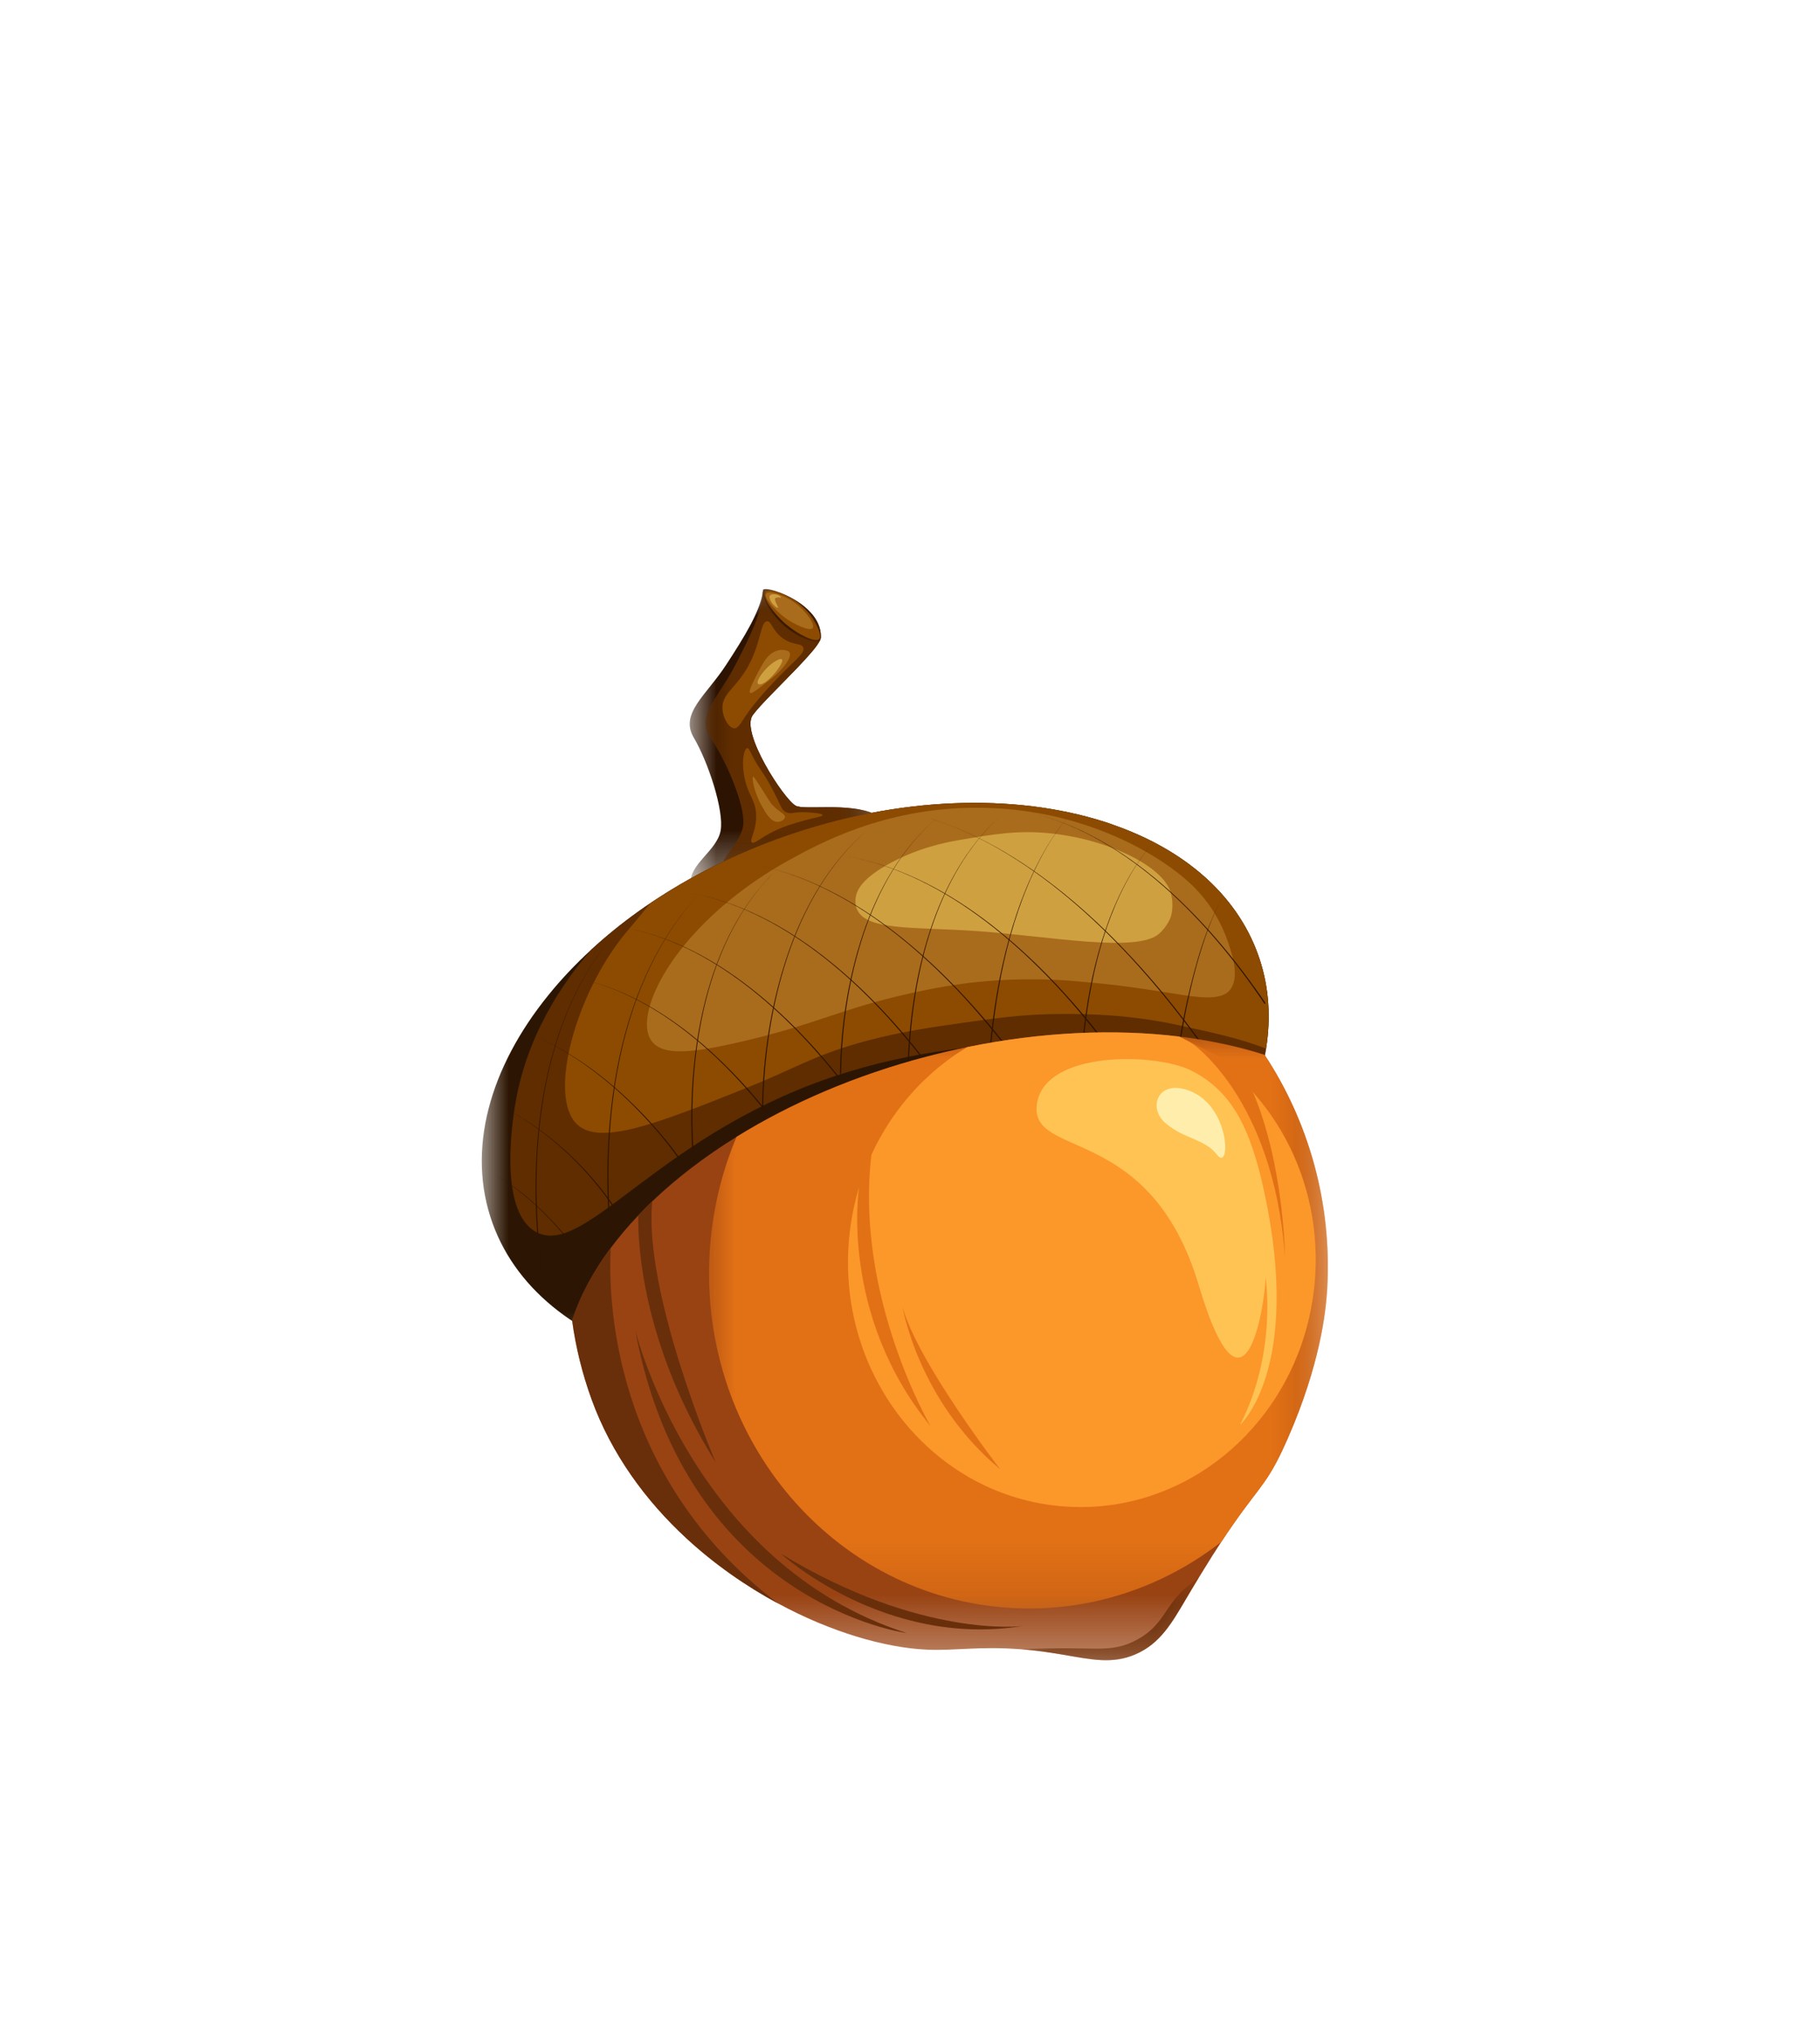 <?xml version="1.0" encoding="UTF-8"?>
<svg width="34px" height="38px" viewBox="0 0 34 38" version="1.1" xmlns="http://www.w3.org/2000/svg" xmlns:xlink="http://www.w3.org/1999/xlink">
    <title>编组</title>
    <defs>
        <filter x="-75.9%" y="-60.0%" width="251.8%" height="220.0%" filterUnits="objectBoundingBox" id="filter-1">
            <feOffset dx="0" dy="2" in="SourceAlpha" result="shadowOffsetOuter1"></feOffset>
            <feGaussianBlur stdDeviation="2" in="shadowOffsetOuter1" result="shadowBlurOuter1"></feGaussianBlur>
            <feColorMatrix values="0 0 0 0 0.867   0 0 0 0 0.545   0 0 0 0 0.62  0 0 0 1 0" type="matrix" in="shadowBlurOuter1" result="shadowMatrixOuter1"></feColorMatrix>
            <feMerge>
                <feMergeNode in="shadowMatrixOuter1"></feMergeNode>
                <feMergeNode in="SourceGraphic"></feMergeNode>
            </feMerge>
        </filter>
        <polygon id="path-2" points="0 2.53229129e-15 3.564 2.53229129e-15 3.564 5.556 0 5.556"></polygon>
        <polygon id="path-4" points="-1.26614565e-15 0 3.161 0 3.161 5.432 -1.26614565e-15 5.432"></polygon>
        <polygon id="path-6" points="-6.33072823e-16 2.53229129e-15 1.085 2.53229129e-15 1.085 0.983 -6.33072823e-16 0.983"></polygon>
        <polygon id="path-8" points="0 0 14.701 0 14.701 10.678 0 10.678"></polygon>
        <polygon id="path-10" points="0 0 14.119 0 14.119 11.723 0 11.723"></polygon>
        <polygon id="path-12" points="0 0 11.561 0 11.561 10.758 0 10.758"></polygon>
        <polygon id="path-14" points="0 1.26614565e-15 3.325 1.26614565e-15 3.325 1.552 0 1.552"></polygon>
    </defs>
    <g id="页面-1" stroke="none" stroke-width="1" fill="none" fill-rule="evenodd">
        <g id="harwell-launchpad" transform="translate(-473, -1598)">
            <g id="编组" filter="url(#filter-1)" transform="translate(482, 1607)">
                <g transform="translate(3.885, 0)">
                    <mask id="mask-3" fill="white">
                        <use xlink:href="#path-2"></use>
                    </mask>
                    <g id="Clip-2"></g>
                    <path d="M0.851,5.326 C0.749,5.354 0.652,5.381 0.564,5.406 L0.563,5.406 C0.232,5.498 0.011,5.556 0.011,5.556 L0.016,5.49 C-0.002,5.13 0.508,4.884 0.577,4.511 C0.645,4.138 0.343,3.225 0.075,2.773 C-0.192,2.321 0.312,1.981 0.681,1.413 C1.029,0.88 1.298,0.437 1.36,0.084 C1.362,0.076 1.363,0.066 1.364,0.057 L1.365,0.055 C1.365,0.054 1.365,0.053 1.365,0.052 C1.366,0.047 1.367,0.042 1.367,0.037 C1.367,0.036 1.367,0.036 1.368,0.035 L1.368,0.031 C1.368,0.027 1.369,0.023 1.369,0.019 C1.369,0.015 1.371,0.013 1.373,0.011 C1.374,0.01 1.375,0.009 1.376,0.009 C1.423,-0.027 1.717,0.048 1.985,0.216 C1.987,0.216 1.987,0.217 1.989,0.218 C1.99,0.219 1.991,0.219 1.992,0.219 C2.187,0.343 2.368,0.516 2.428,0.731 C2.444,0.787 2.451,0.846 2.449,0.908 C2.448,0.924 2.441,0.944 2.428,0.969 C2.374,1.075 2.216,1.254 2.027,1.451 C2.025,1.452 2.025,1.453 2.024,1.455 C1.708,1.786 1.31,2.17 1.177,2.354 C0.944,2.675 1.758,3.921 1.978,4.044 C2.141,4.135 2.985,3.978 3.458,4.202 C3.483,4.213 3.506,4.225 3.528,4.239 C3.846,4.434 1.989,5.003 0.851,5.326" id="Fill-1" fill="#2D1301" mask="url(#mask-3)"></path>
                </g>
                <g transform="translate(4.182, 0)">
                    <mask id="mask-5" fill="white">
                        <use xlink:href="#path-4"></use>
                    </mask>
                    <g id="Clip-4"></g>
                    <path d="M3.161,4.202 C2.547,4.56 1.156,5.098 0.554,5.326 C0.376,5.393 0.267,5.432 0.267,5.432 L0.267,5.406 L0.266,5.406 L0.266,5.37 C0.218,5.029 0.672,4.753 0.704,4.393 C0.737,4.033 0.379,3.191 0.093,2.784 C-0.194,2.378 0.246,2.012 0.542,1.442 C0.832,0.886 1.051,0.428 1.063,0.084 C1.064,0.076 1.064,0.069 1.064,0.061 C1.064,0.058 1.065,0.055 1.065,0.055 C1.066,0.052 1.067,0.047 1.069,0.041 C1.069,0.039 1.07,0.038 1.07,0.037 C1.07,0.036 1.07,0.036 1.071,0.035 C1.071,0.033 1.072,0.03 1.072,0.028 C1.072,0.025 1.073,0.024 1.073,0.022 C1.074,0.019 1.075,0.015 1.076,0.011 C1.077,0.01 1.078,0.009 1.079,0.009 C1.126,-0.027 1.42,0.048 1.688,0.216 C1.69,0.216 1.69,0.217 1.692,0.218 C1.693,0.219 1.694,0.219 1.695,0.219 C1.89,0.343 2.071,0.516 2.131,0.731 C2.147,0.787 2.154,0.846 2.152,0.908 C2.151,0.924 2.144,0.944 2.131,0.969 C2.077,1.075 1.918,1.254 1.73,1.451 C1.728,1.452 1.728,1.453 1.727,1.455 C1.411,1.786 1.013,2.17 0.88,2.354 C0.647,2.675 1.461,3.921 1.681,4.044 C1.843,4.135 2.688,3.978 3.161,4.202" id="Fill-3" fill="#602D00" mask="url(#mask-5)"></path>
                </g>
                <path d="M5.331,0.601 C5.211,0.605 5.221,0.958 5.012,1.374 C4.768,1.857 4.471,1.942 4.498,2.251 C4.512,2.422 4.619,2.595 4.719,2.599 C4.812,2.603 4.853,2.448 5.068,2.178 C5.142,2.085 5.236,1.973 5.362,1.835 C5.805,1.349 6.052,1.205 6.005,1.089 C5.971,1.003 5.827,1.059 5.632,0.924 C5.424,0.78 5.417,0.599 5.331,0.601" id="Fill-5" fill="#8C4B01"></path>
                <path d="M5.051,3.104 C5.004,3.012 4.984,2.968 4.964,2.969 C4.874,2.972 4.817,3.423 5.011,3.828 C5.112,4.04 5.13,4.112 5.125,4.287 C5.117,4.538 4.994,4.69 5.046,4.73 C5.093,4.767 5.203,4.641 5.477,4.512 C5.676,4.417 5.873,4.363 6.021,4.322 C6.243,4.261 6.369,4.246 6.367,4.22 C6.365,4.187 6.17,4.171 6.061,4.167 C5.823,4.158 5.793,4.203 5.705,4.174 C5.59,4.136 5.6,4.045 5.388,3.661 C5.213,3.346 5.197,3.388 5.051,3.104" id="Fill-7" fill="#8C4B01"></path>
                <path d="M5.244,1.404 C5.406,1.112 5.608,1.114 5.718,1.155 C5.829,1.196 5.709,1.44 5.384,1.692 C5.014,1.977 4.823,2.165 5.244,1.404" id="Fill-9" fill="#A96B1C"></path>
                <path d="M5.221,3.715 C5.088,3.508 5.078,3.5 5.071,3.502 C5.037,3.514 5.09,3.807 5.242,4.07 C5.311,4.19 5.403,4.349 5.528,4.347 C5.588,4.345 5.657,4.308 5.664,4.261 C5.674,4.197 5.56,4.17 5.431,4.032 C5.39,3.989 5.393,3.983 5.221,3.715" id="Fill-11" fill="#A96B1C"></path>
                <path d="M5.475,1.352 C5.278,1.471 5.034,1.813 5.217,1.776 C5.4,1.74 5.837,1.134 5.475,1.352" id="Fill-13" fill="#CEA040"></path>
                <g transform="translate(5.25, 0)">
                    <mask id="mask-7" fill="white">
                        <use xlink:href="#path-6"></use>
                    </mask>
                    <g id="Clip-16"></g>
                    <path d="M1.084,0.908 C1.083,0.924 1.077,0.944 1.064,0.969 C0.948,1.03 0.621,0.878 0.394,0.678 C0.177,0.486 -0.006,0.202 0,0.057 L0,0.055 C0.001,0.05 0.001,0.045 0.002,0.041 C0.002,0.039 0.003,0.038 0.003,0.037 C0.003,0.035 0.003,0.033 0.004,0.031 C0.004,0.029 0.004,0.029 0.005,0.028 C0.005,0.025 0.005,0.024 0.006,0.022 C0.008,0.018 0.009,0.013 0.012,0.009 C0.059,-0.027 0.352,0.048 0.621,0.216 C0.622,0.216 0.623,0.217 0.624,0.218 C0.626,0.219 0.626,0.219 0.628,0.219 C0.823,0.343 1.004,0.516 1.064,0.731 C1.08,0.787 1.087,0.846 1.084,0.908" id="Fill-15" fill="#2D1301" mask="url(#mask-7)"></path>
                </g>
                <path d="M6.305,0.93 C6.232,1.006 5.906,0.847 5.676,0.65 C5.444,0.451 5.227,0.137 5.298,0.051 C5.365,-0.03 5.677,0.104 5.836,0.205 C5.958,0.283 6.048,0.38 6.064,0.397 C6.128,0.467 6.168,0.527 6.175,0.539 C6.226,0.617 6.369,0.864 6.305,0.93" id="Fill-17" fill="#8C4B01"></path>
                <path d="M6.181,0.728 C6.127,0.794 5.845,0.667 5.655,0.527 C5.465,0.387 5.263,0.154 5.311,0.085 C5.359,0.017 5.654,0.109 5.864,0.267 C6.066,0.419 6.233,0.664 6.181,0.728" id="Fill-19" fill="#A96B1C"></path>
                <path d="M5.561,0.124 C5.501,0.087 5.402,0.085 5.378,0.128 C5.367,0.15 5.378,0.176 5.39,0.205 C5.429,0.298 5.523,0.36 5.535,0.348 C5.537,0.346 5.537,0.34 5.533,0.332 C5.513,0.287 5.459,0.197 5.486,0.168 C5.49,0.164 5.497,0.162 5.511,0.159 C5.557,0.149 5.588,0.164 5.592,0.157 C5.595,0.152 5.58,0.136 5.561,0.124" id="Fill-21" fill="#CEA040"></path>
                <g transform="translate(0, 3.991)">
                    <mask id="mask-9" fill="white">
                        <use xlink:href="#path-8"></use>
                    </mask>
                    <g id="Clip-24"></g>
                    <path d="M14.669,4.469 C14.664,4.51 14.659,4.549 14.652,4.589 C14.652,4.591 14.651,4.594 14.651,4.596 C14.645,4.637 14.637,4.678 14.629,4.719 C14.22,6.836 12.082,8.985 9.056,10.048 C5.107,11.437 1.144,10.453 0.202,7.852 C-0.292,6.487 0.145,4.947 1.244,3.591 C1.481,3.297 1.75,3.013 2.047,2.74 C2.314,2.495 2.604,2.259 2.916,2.035 C2.992,1.981 3.07,1.927 3.148,1.875 C3.883,1.38 4.723,0.954 5.646,0.63 C7.795,-0.126 9.949,-0.179 11.617,0.349 C11.647,0.358 11.679,0.369 11.712,0.38 C11.742,0.391 11.773,0.402 11.805,0.414 C13.107,0.87 14.089,1.694 14.499,2.825 C14.691,3.355 14.742,3.91 14.669,4.469" id="Fill-23" fill="#2C1603" mask="url(#mask-9)"></path>
                </g>
                <path d="M14.669,8.461 C14.663,8.503 14.658,8.545 14.651,8.587 C14.645,8.629 14.637,8.669 14.629,8.711 C13.994,8.863 12.726,8.368 10.369,8.462 C9.797,8.485 8.361,8.55 6.848,9.013 C3.343,10.083 1.945,12.51 1.014,12.003 C0.273,11.599 0.6,9.752 0.643,9.519 C0.733,9.032 0.893,8.569 1.109,8.132 C1.354,7.63 1.673,7.162 2.047,6.732 C2.314,6.486 2.604,6.25 2.916,6.026 C3.704,5.463 4.624,4.98 5.646,4.621 C7.795,3.865 9.949,3.812 11.617,4.341 C11.647,4.35 11.679,4.36 11.712,4.372 C11.741,4.382 11.773,4.393 11.805,4.405 C13.108,4.862 14.089,5.685 14.499,6.817 C14.691,7.346 14.742,7.901 14.669,8.461" id="Fill-25" fill="#602D00"></path>
                <path d="M14.669,8.461 C14.664,8.501 14.659,8.54 14.652,8.58 C14.174,8.394 13.689,8.289 13.015,8.142 C12.071,7.938 11.307,7.934 10.878,7.933 C10.128,7.933 9.573,8.014 8.901,8.111 C8.423,8.178 7.854,8.26 7.205,8.431 C6.224,8.69 5.895,8.935 4.954,9.31 C3.326,9.961 2.217,10.404 1.782,9.996 C1.229,9.478 1.746,7.559 2.693,6.415 C2.783,6.305 2.971,6.089 3.148,5.866 C3.883,5.371 4.723,4.945 5.646,4.621 C7.795,3.865 9.949,3.812 11.617,4.341 C11.647,4.35 11.679,4.36 11.712,4.372 C11.742,4.382 11.773,4.393 11.805,4.405 C13.107,4.862 14.089,5.685 14.499,6.817 C14.691,7.346 14.742,7.901 14.669,8.461" id="Fill-27" fill="#8C4B01"></path>
                <path d="M13.96,7.504 C13.833,7.638 13.57,7.656 13.062,7.574 C11.914,7.388 11.607,7.367 11.038,7.317 C10.861,7.302 10.173,7.247 9.292,7.333 C9.102,7.352 8.689,7.398 8.054,7.537 C6.71,7.83 6.288,8.119 4.819,8.458 C3.908,8.668 3.39,8.714 3.18,8.448 C3.132,8.386 3.069,8.27 3.089,8.043 C3.159,7.27 4.082,5.982 5.72,5.072 C6.31,4.745 7.514,4.091 9.207,4.082 C11.168,4.071 12.637,4.929 13.253,5.513 C13.366,5.619 13.711,5.964 13.912,6.51 C14.001,6.753 14.189,7.263 13.96,7.504" id="Fill-29" fill="#A96B1C"></path>
                <path d="M12.874,6.115 C12.874,6.115 12.816,6.292 12.652,6.436 C12.241,6.797 10.611,6.482 9.253,6.386 C8.079,6.303 7.164,6.387 7.003,5.965 C6.99,5.931 6.976,5.864 6.982,5.786 C6.994,5.638 7.086,5.41 7.637,5.113 C8.174,4.825 8.666,4.73 8.902,4.689 C9.567,4.574 10.024,4.496 10.644,4.563 C11.733,4.681 12.726,5.184 12.867,5.656 C12.943,5.908 12.874,6.115 12.874,6.115" id="Fill-31" fill="#CEA040"></path>
                <path d="M1.117,12.83 C0.857,10.862 0.998,8.558 2.142,6.873 C2.252,6.714 2.372,6.561 2.499,6.415 C2.372,6.561 2.253,6.714 2.144,6.874 C1.024,8.535 0.878,10.786 1.125,12.725 C1.125,12.725 1.133,12.777 1.133,12.777 L1.136,12.803 L1.138,12.817 L1.139,12.823 C1.139,12.826 1.139,12.829 1.139,12.832 L1.117,12.83 Z" id="Fill-33" fill="#2D1301"></path>
                <path d="M2.385,11.965 C2.234,9.984 2.504,7.691 3.739,6.072 C3.858,5.919 3.986,5.773 4.121,5.635 C3.986,5.773 3.859,5.92 3.741,6.073 C2.531,7.67 2.26,9.91 2.399,11.86 C2.399,11.86 2.403,11.913 2.403,11.913 L2.405,11.939 L2.406,11.952 L2.407,11.959 C2.407,11.961 2.407,11.965 2.407,11.967 L2.385,11.965 Z" id="Fill-35" fill="#2D1301"></path>
                <path d="M3.948,10.703 C3.872,9.749 3.922,8.782 4.135,7.848 C4.349,6.92 4.749,6.008 5.426,5.323 C4.752,6.011 4.356,6.922 4.146,7.851 C3.944,8.755 3.894,9.691 3.964,10.614 L3.967,10.658 L3.969,10.681 L3.97,10.692 L3.97,10.698 C3.971,10.7 3.97,10.703 3.97,10.705 L3.948,10.703 Z" id="Fill-37" fill="#2D1301"></path>
                <path d="M5.235,9.696 C5.251,8.739 5.395,7.781 5.698,6.872 C6.001,5.968 6.488,5.099 7.227,4.482 C6.491,5.102 6.008,5.971 5.708,6.875 C5.419,7.756 5.278,8.683 5.258,9.609 L5.258,9.654 L5.257,9.676 L5.257,9.687 L5.257,9.693 C5.257,9.695 5.257,9.698 5.256,9.701 L5.235,9.696 Z" id="Fill-39" fill="#2D1301"></path>
                <path d="M6.691,9.051 C6.706,8.171 6.839,7.289 7.117,6.452 C7.396,5.621 7.845,4.822 8.525,4.253 C7.847,4.824 7.403,5.624 7.128,6.456 C6.862,7.266 6.733,8.119 6.714,8.971 L6.714,9.012 L6.713,9.033 L6.713,9.043 L6.713,9.049 C6.713,9.05 6.713,9.053 6.712,9.056 L6.691,9.051 Z" id="Fill-41" fill="#2D1301"></path>
                <path d="M7.957,8.849 C8.02,7.241 8.443,5.368 9.677,4.249 C8.466,5.358 8.049,7.188 7.982,8.773 C7.982,8.773 7.981,8.812 7.981,8.812 L7.98,8.832 L7.98,8.842 L7.979,8.847 C7.979,8.849 7.979,8.851 7.979,8.854 L7.957,8.849 Z" id="Fill-43" fill="#2D1301"></path>
                <path d="M9.492,8.55 C9.612,7.247 9.931,5.797 10.636,4.682 C10.742,4.52 10.857,4.364 10.984,4.217 C10.858,4.364 10.744,4.521 10.638,4.683 C9.959,5.772 9.654,7.143 9.527,8.408 C9.527,8.408 9.52,8.481 9.52,8.481 L9.517,8.517 C9.516,8.529 9.515,8.54 9.514,8.555 L9.492,8.55 Z" id="Fill-45" fill="#2D1301"></path>
                <path d="M11.211,8.568 C11.31,7.413 11.592,6.129 12.23,5.147 C12.325,5.005 12.43,4.868 12.543,4.74 C12.43,4.869 12.327,5.006 12.232,5.149 C11.618,6.107 11.349,7.321 11.243,8.443 L11.238,8.507 L11.236,8.539 C11.235,8.55 11.234,8.56 11.233,8.573 L11.211,8.568 Z" id="Fill-47" fill="#2D1301"></path>
                <path d="M13.044,8.374 C13.082,8.145 13.126,7.915 13.176,7.689 C13.332,7.011 13.518,6.328 13.856,5.716 C13.632,6.124 13.483,6.568 13.357,7.015 C13.242,7.435 13.15,7.862 13.08,8.292 L13.065,8.379 L13.044,8.374 Z" id="Fill-49" fill="#2D1301"></path>
                <path d="M14.62,7.739 C13.602,6.223 12.085,4.619 10.257,4.174 C12.048,4.607 13.508,6.111 14.536,7.576 C14.536,7.576 14.636,7.724 14.636,7.724 C14.64,7.729 14.641,7.737 14.634,7.741 C14.629,7.744 14.623,7.743 14.62,7.739" id="Fill-51" fill="#2D1301"></path>
                <path d="M13.486,8.569 C12.323,6.926 10.673,5.173 8.773,4.422 C8.641,4.372 8.507,4.326 8.372,4.285 C8.507,4.325 8.641,4.371 8.773,4.421 C10.629,5.15 12.217,6.798 13.379,8.382 C13.379,8.382 13.502,8.553 13.502,8.553 L13.503,8.555 C13.507,8.56 13.506,8.567 13.501,8.571 C13.496,8.574 13.489,8.573 13.486,8.569" id="Fill-53" fill="#2D1301"></path>
                <path d="M11.497,8.304 C10.352,6.834 8.694,5.31 6.802,4.986 C8.655,5.3 10.249,6.727 11.4,8.144 C11.4,8.144 11.512,8.287 11.512,8.287 L11.519,8.296 L11.505,8.312 L11.497,8.304 Z" id="Fill-55" fill="#2D1301"></path>
                <path d="M9.728,8.473 C8.573,6.99 6.899,5.451 4.989,5.124 C6.859,5.442 8.468,6.882 9.63,8.312 C9.63,8.312 9.743,8.457 9.743,8.457 C9.748,8.461 9.749,8.47 9.743,8.474 C9.739,8.478 9.732,8.477 9.728,8.473" id="Fill-57" fill="#2D1301"></path>
                <path d="M8.244,8.786 C7.163,7.377 5.593,5.935 3.78,5.655 C5.554,5.926 7.066,7.275 8.153,8.633 C8.153,8.633 8.259,8.769 8.259,8.769 L8.244,8.786 Z" id="Fill-59" fill="#2D1301"></path>
                <path d="M6.724,9.206 C5.727,7.927 4.288,6.602 2.64,6.319 C4.253,6.592 5.64,7.833 6.641,9.066 C6.641,9.066 6.739,9.19 6.739,9.19 L6.724,9.206 Z" id="Fill-61" fill="#2D1301"></path>
                <path d="M5.375,9.851 C4.576,8.823 3.516,7.83 2.267,7.398 C2.086,7.339 1.9,7.292 1.712,7.259 C1.9,7.292 2.086,7.337 2.268,7.396 C3.484,7.811 4.504,8.74 5.303,9.723 C5.303,9.723 5.39,9.835 5.39,9.835 L5.375,9.851 Z" id="Fill-63" fill="#2D1301"></path>
                <path d="M2.09,12.771 C1.606,12.099 0.969,11.336 0.236,10.935 C0.819,11.246 1.282,11.738 1.705,12.237 C1.846,12.406 1.981,12.579 2.108,12.759 L2.09,12.771 Z" id="Fill-65" fill="#2D1301"></path>
                <path d="M2.602,11.777 C2.406,11.432 2.157,11.116 1.888,10.824 C1.436,10.338 0.902,9.927 0.309,9.626 C0.547,9.745 0.776,9.881 0.995,10.033 C1.431,10.338 1.824,10.703 2.163,11.114 C2.331,11.32 2.489,11.535 2.622,11.767 C2.622,11.767 2.602,11.777 2.602,11.777" id="Fill-67" fill="#2D1301"></path>
                <path d="M3.72,10.697 C3.453,10.309 3.142,9.951 2.808,9.62 C2.304,9.126 1.732,8.692 1.091,8.39 C1.031,8.36 0.938,8.322 0.876,8.295 C0.939,8.322 1.031,8.36 1.092,8.389 C1.878,8.754 2.562,9.314 3.146,9.949 C3.358,10.182 3.559,10.425 3.738,10.685 L3.72,10.697 Z" id="Fill-69" fill="#2D1301"></path>
                <g transform="translate(1.687, 8.277)">
                    <mask id="mask-11" fill="white">
                        <use xlink:href="#path-10"></use>
                    </mask>
                    <g id="Clip-72"></g>
                    <path d="M14.108,4.778 C14.106,4.802 14.105,4.831 14.102,4.865 C14.077,5.203 13.984,6.181 13.371,7.578 C13.335,7.66 13.301,7.735 13.269,7.803 C12.932,8.515 12.783,8.519 12.129,9.513 C12.02,9.678 11.898,9.872 11.758,10.101 C11.744,10.124 11.729,10.148 11.715,10.171 C11.64,10.294 11.56,10.426 11.475,10.57 C11.206,11.024 10.988,11.416 10.519,11.616 C10.088,11.8 9.707,11.711 9.164,11.619 C9.094,11.607 9.021,11.596 8.946,11.584 C8.743,11.553 8.559,11.533 8.39,11.519 L8.382,11.519 C7.607,11.458 7.151,11.55 6.627,11.526 C5.845,11.491 4.839,11.199 3.849,10.664 C3.254,10.343 2.664,9.935 2.131,9.442 C1.376,8.744 0.737,7.877 0.364,6.851 C0.193,6.379 0.069,5.886 0,5.376 C0.15,4.92 0.394,4.465 0.722,4.026 C0.876,3.82 1.047,3.617 1.236,3.419 C1.32,3.33 1.407,3.242 1.498,3.155 C1.947,2.726 2.476,2.32 3.072,1.951 C4.089,1.321 5.301,0.798 6.642,0.448 C6.889,0.384 7.136,0.326 7.382,0.276 C8.783,-0.012 10.138,-0.068 11.34,0.078 C11.91,0.148 12.446,0.263 12.937,0.42 C13.755,1.662 14.197,3.174 14.108,4.778" id="Fill-71" fill="#994313" mask="url(#mask-11)"></path>
                </g>
                <g transform="translate(4.246, 8.277)">
                    <mask id="mask-13" fill="white">
                        <use xlink:href="#path-12"></use>
                    </mask>
                    <g id="Clip-74"></g>
                    <path d="M11.549,4.778 C11.548,4.802 11.546,4.831 11.544,4.865 C11.519,5.203 11.426,6.181 10.813,7.578 C10.777,7.66 10.742,7.735 10.71,7.803 C10.374,8.515 10.225,8.519 9.57,9.513 C8.481,10.361 7.114,10.83 5.657,10.749 C2.345,10.563 -0.183,7.602 0.01,4.133 C0.054,3.358 0.229,2.623 0.514,1.951 C1.53,1.321 2.742,0.798 4.083,0.448 C4.331,0.384 4.578,0.326 4.823,0.276 C6.225,-0.012 7.58,-0.068 8.782,0.078 C9.352,0.148 9.888,0.263 10.378,0.42 C11.197,1.662 11.639,3.174 11.549,4.778" id="Fill-73" fill="#E27115" mask="url(#mask-13)"></path>
                </g>
                <path d="M15.572,12.789 C15.43,15.324 13.363,17.269 10.954,17.134 C8.546,17 6.708,14.837 6.849,12.302 C6.94,10.682 7.818,9.302 9.069,8.552 C10.471,8.265 11.825,8.208 13.028,8.355 C14.619,9.11 15.681,10.84 15.572,12.789" id="Fill-75" fill="#FC972A"></path>
                <path d="M13.265,8.995 C12.599,8.652 10.494,8.608 10.369,9.628 C10.245,10.649 12.485,9.962 13.392,12.992 C14.298,16.022 14.663,13.068 14.641,12.836 C14.641,12.836 14.867,14.241 14.166,15.606 C14.166,15.606 15.331,14.562 14.619,11.261 C14.359,10.06 14.016,9.381 13.265,8.995" id="Fill-77" fill="#FFC353"></path>
                <path d="M13.271,9.389 C12.655,9.112 12.419,9.666 12.772,9.97 C13.125,10.275 13.497,10.255 13.74,10.566 C13.983,10.878 13.993,9.714 13.271,9.389" id="Fill-79" fill="#FFEEAB"></path>
                <path d="M7.048,11.172 C7.048,11.172 6.675,13.542 8.383,15.628 C8.383,15.628 6.965,13.207 7.279,10.564 L7.302,10.152 L7.052,10.91 L7.048,11.172 Z" id="Fill-81" fill="#E27115"></path>
                <path d="M7.862,13.406 C7.862,13.406 8.149,15.155 9.682,16.432 C9.682,16.432 8.135,14.423 7.862,13.406" id="Fill-83" fill="#E27115"></path>
                <path d="M13.25,8.469 C13.25,8.469 14.785,9.477 15.005,12.465 C15.005,12.465 14.987,10.749 14.407,9.394 L14.094,8.883 L13.25,8.469 Z" id="Fill-85" fill="#E27115"></path>
                <path d="M5.536,18.941 C4.941,18.62 4.351,18.211 3.818,17.719 C3.063,17.021 2.425,16.153 2.051,15.127 C1.88,14.656 1.756,14.162 1.687,13.653 C1.837,13.197 2.082,12.742 2.409,12.303 C2.36,13.232 2.422,16.574 5.536,18.941" id="Fill-87" fill="#692F0B"></path>
                <g transform="translate(10.077, 18.448)">
                    <mask id="mask-15" fill="white">
                        <use xlink:href="#path-14"></use>
                    </mask>
                    <g id="Clip-90"></g>
                    <path d="M3.325,1.26614565e-15 C3.25,0.123 3.17,0.255 3.085,0.399 C2.817,0.853 2.598,1.245 2.129,1.445 C1.698,1.629 1.317,1.54 0.774,1.448 C0.704,1.436 0.632,1.425 0.556,1.413 C0.353,1.382 0.169,1.362 0,1.348 C-0.011,1.347 0.481,1.321 1.146,1.333 C1.518,1.34 1.779,1.352 2.085,1.209 C2.249,1.133 2.358,1.044 2.383,1.023 C2.715,0.747 2.754,0.43 3.174,0.12 C3.176,0.118 3.178,0.117 3.179,0.116 C3.228,0.078 3.276,0.039 3.325,1.26614565e-15" id="Fill-89" fill="#692F0B" mask="url(#mask-15)"></path>
                </g>
                <path d="M4.37,16.307 C3,14.116 2.915,12.241 2.923,11.695 C3.007,11.607 3.094,11.519 3.186,11.432 C3.015,13.11 4.33,16.213 4.37,16.307" id="Fill-91" fill="#692F0B"></path>
                <path d="M2.867,13.837 C2.867,13.837 3.932,18.204 7.938,19.493 C7.938,19.493 3.813,18.951 2.867,13.837" id="Fill-93" fill="#692F0B"></path>
                <path d="M5.588,18.011 C5.588,18.011 7.516,19.777 10.101,19.362 C10.101,19.362 8.205,19.604 5.588,18.011" id="Fill-95" fill="#692F0B"></path>
            </g>
        </g>
    </g>
</svg>